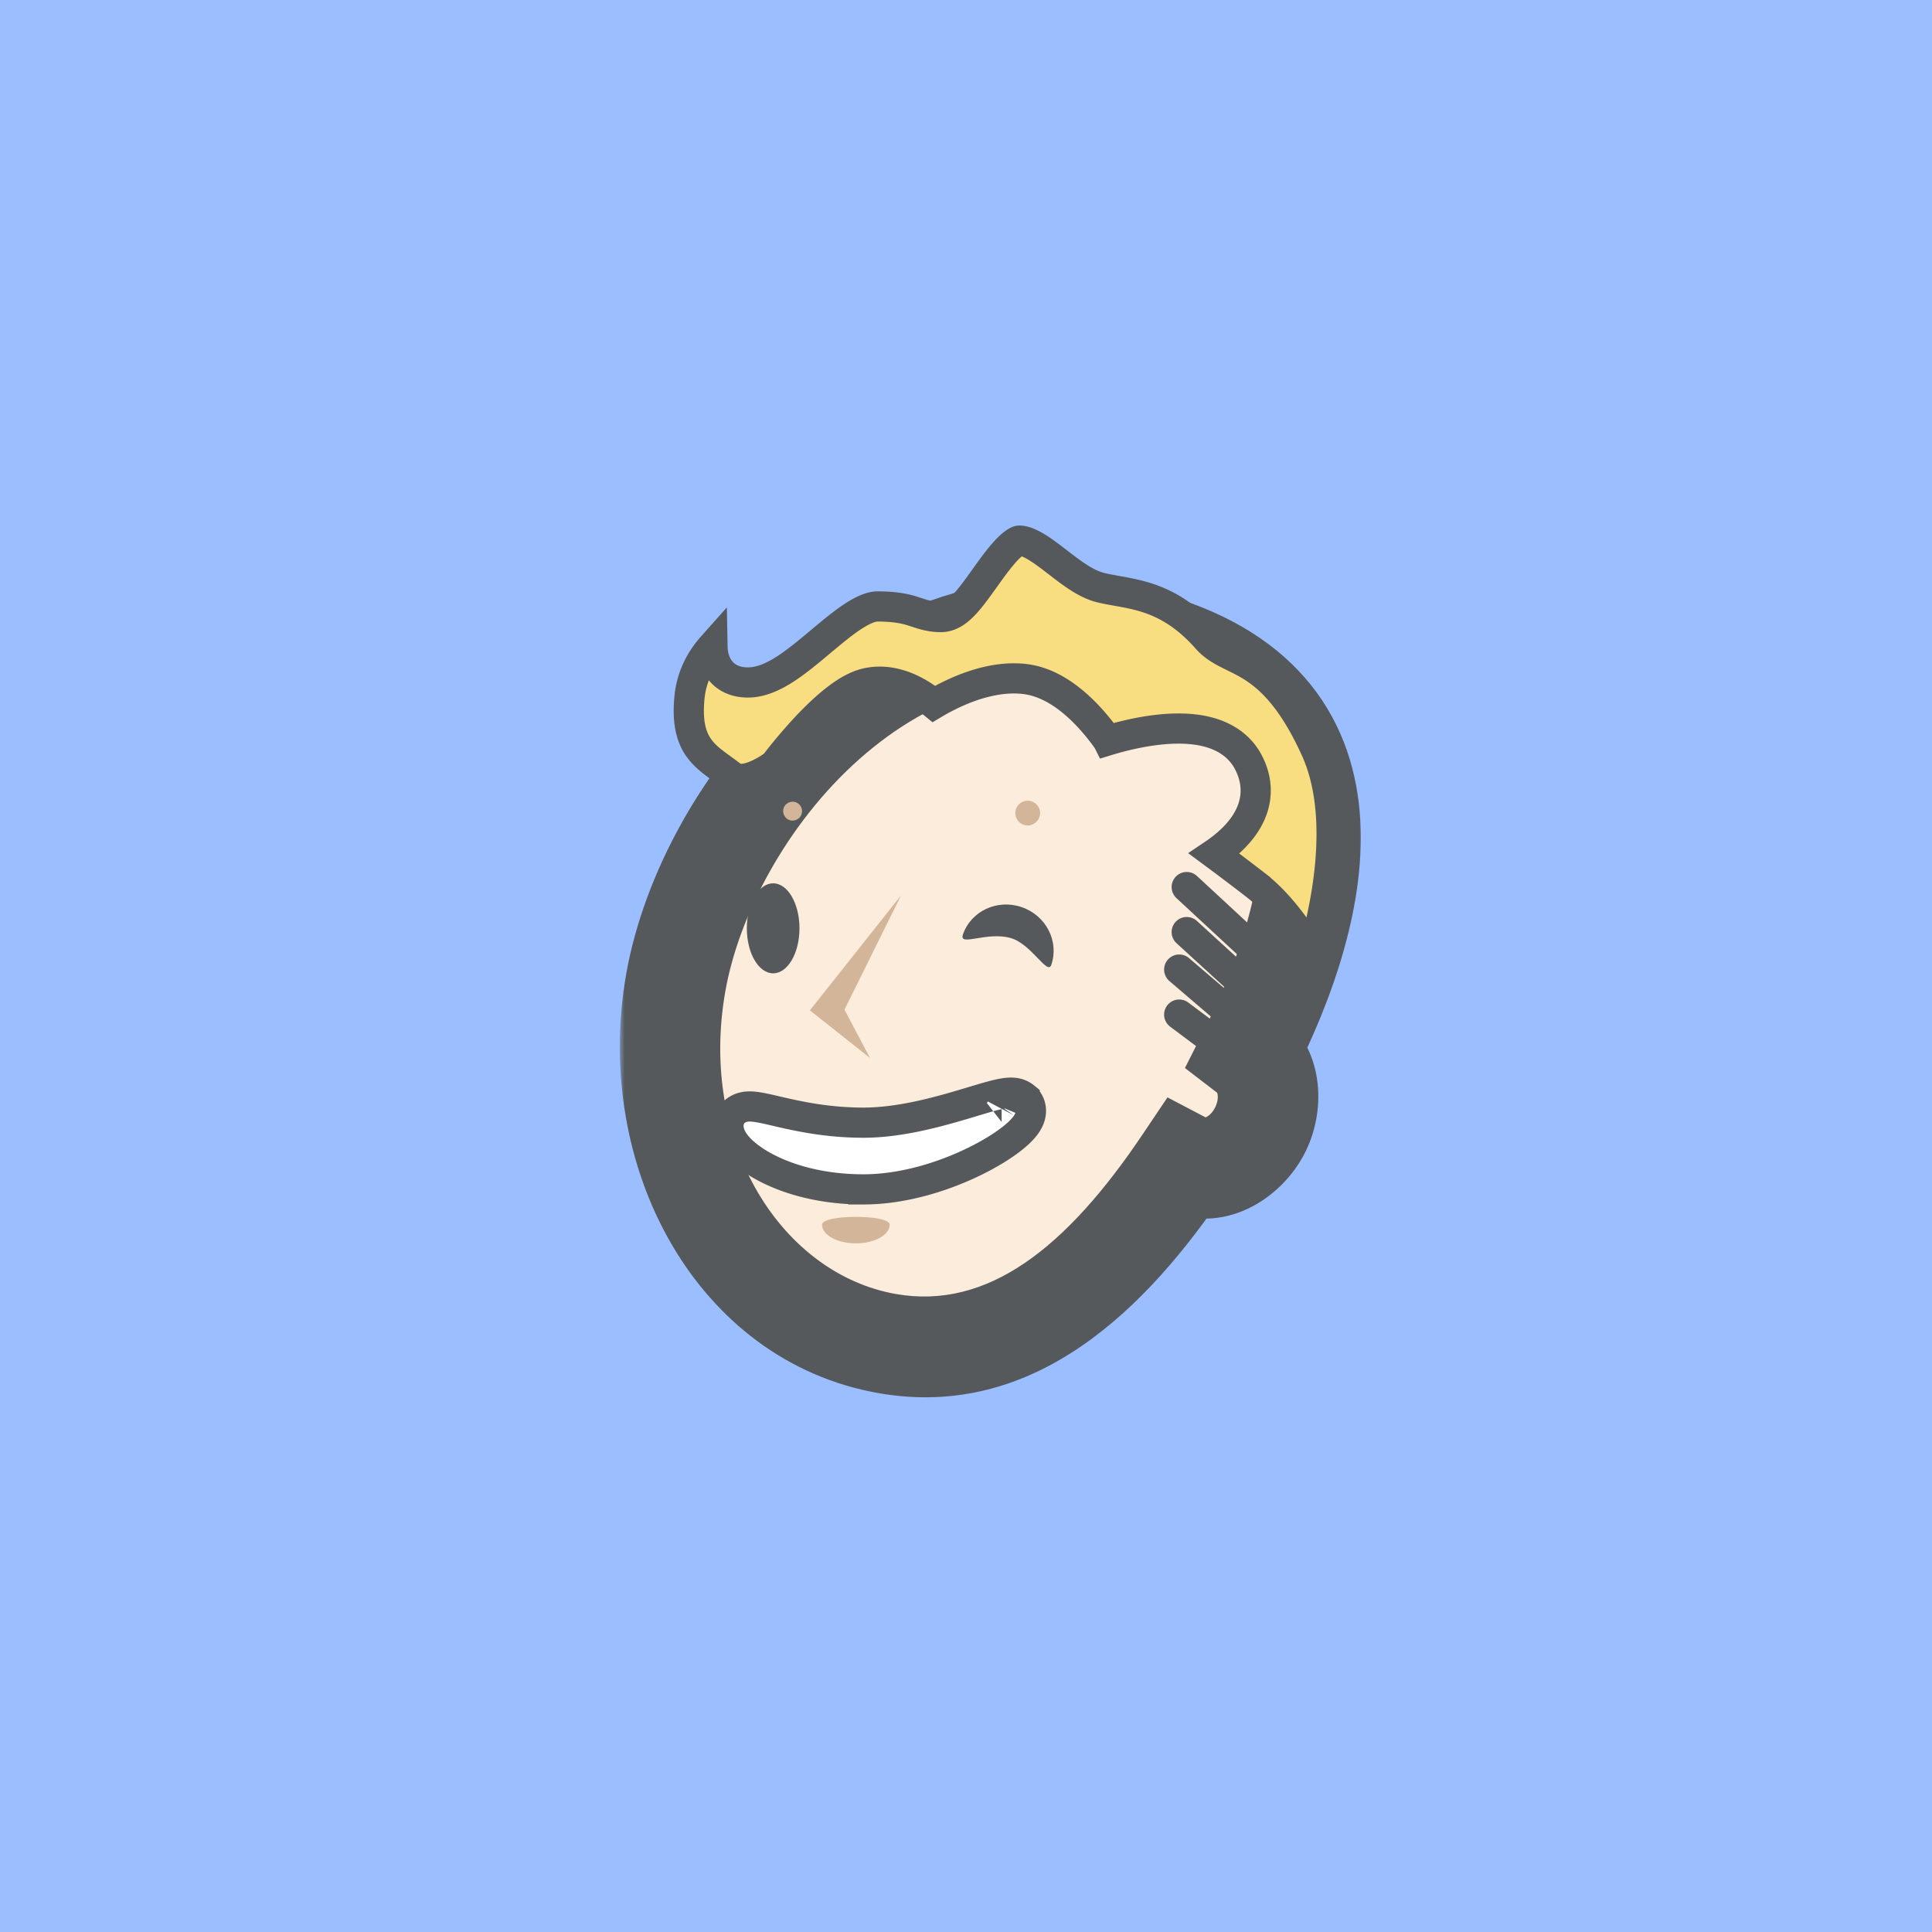 <svg xmlns="http://www.w3.org/2000/svg" width="192" height="192" fill="none">
  <rect width="100%" height="100%" fill="#9ABEFF" />
  <mask id="a" width="74" height="83" x="61.587" y="56.524" fill="#000" maskUnits="userSpaceOnUse">
    <path fill="#fff" d="M61.587 56.524h74v83h-74z" />
    <path fill-rule="evenodd"
      d="M117.671 115.566c-7.643 11.366-17.138 20.136-29.522 17.952-14.631-2.58-24.03-18.64-20.991-35.872 3.038-17.231 21.287-40.677 46.517-33.936 22.744 6.077 17.693 26.59 10.413 40.987 2.001 1.537 2.552 4.704 1.176 7.525-1.534 3.145-4.882 4.668-7.479 3.402a6.119 6.119 0 0 1-.114-.058Z"
      clip-rule="evenodd" />
  </mask>
  <path fill="#FCECDC" fill-rule="evenodd"
    d="M117.671 115.566c-7.643 11.366-17.138 20.136-29.522 17.952-14.631-2.58-24.03-18.64-20.991-35.872 3.038-17.231 21.287-40.677 46.517-33.936 22.744 6.077 17.693 26.59 10.413 40.987 2.001 1.537 2.552 4.704 1.176 7.525-1.534 3.145-4.882 4.668-7.479 3.402a6.119 6.119 0 0 1-.114-.058Z"
    clip-rule="evenodd" />
  <path fill="#56595B"
    d="m88.149 133.518-.868 4.924.868-4.924Zm29.522-17.952 2.321-4.428-3.969-2.081-2.501 3.719 4.149 2.79Zm-50.513-17.92 4.924.868-4.924-.868Zm46.517-33.936-1.291 4.83 1.291-4.83Zm10.413 40.987-4.462-2.256-1.869 3.697 3.285 2.524 3.046-3.965Zm1.176 7.525-4.494-2.192 4.494 2.192Zm-7.479 3.402-2.192 4.494 2.192-4.494Zm-30.504 22.818c15.638 2.758 26.801-8.579 34.539-20.086l-8.298-5.58c-7.548 11.224-15.376 17.428-24.505 15.818l-1.736 9.848ZM62.234 96.778c-3.38 19.165 6.971 38.477 25.047 41.664l1.736-9.848c-11.187-1.973-19.632-14.781-16.935-30.08l-9.848-1.736Zm52.732-37.899c-14.564-3.89-27.113 1.027-36.187 9.067-8.936 7.917-14.829 19.098-16.545 28.832l9.848 1.736c1.322-7.497 6.073-16.655 13.328-23.083 7.117-6.306 16.308-9.74 26.974-6.89l2.582-9.662Zm13.585 48.074c3.755-7.429 7.365-17.192 6.571-26.304-.41-4.694-2.001-9.336-5.428-13.277-3.412-3.923-8.319-6.78-14.728-8.493l-2.582 9.662c4.963 1.326 7.953 3.311 9.764 5.393 1.795 2.065 2.75 4.59 3.011 7.583.546 6.263-2.009 13.955-5.533 20.924l8.925 4.512Zm1.207 7.461c2.138-4.385 1.724-10.342-2.623-13.682l-6.093 7.93c-.164-.127-.082-.171-.036.113.045.277.019.733-.236 1.255l8.988 4.384Zm-14.165 5.704c5.846 2.851 11.832-.922 14.165-5.704l-8.988-4.384c-.286.587-.679.888-.917.996-.226.102-.131-.02.124.104l-4.384 8.988Zm-.244-.124c.081.043.162.084.244.124l4.384-8.988.015.008-4.643 8.856Z"
    mask="url(#a)" />
  <path fill="#D3B69A" fill-rule="evenodd"
    d="M85.055 123.564c1.857 0 3.362-.834 3.362-1.863 0-1.03-6.725-1.03-6.725 0 0 1.029 1.506 1.863 3.363 1.863Z"
    clip-rule="evenodd" />
  <path fill="#56595B" fill-rule="evenodd"
    d="M76.835 96.728c1.445 0 2.616-2.003 2.616-4.473 0-2.47-1.171-4.473-2.616-4.473-1.444 0-2.615 2.003-2.615 4.473 0 2.47 1.17 4.473 2.615 4.473Zm27.639-.836c.804-2.336-.509-4.906-2.934-5.74-2.425-.836-5.042.381-5.846 2.717-.434 1.26 2.397-.347 4.785.364 2.038.606 3.625 3.734 3.995 2.659Z"
    clip-rule="evenodd" />
  <path fill="#D3B69A" fill-rule="evenodd"
    d="m89.547 88.978-5.623 11.358 2.535 4.806-5.974-4.734 9.062-11.43Zm11.932-7.135a1.228 1.228 0 1 1 1.636-1.774c.807 1.089-.486 2.49-1.636 1.774Zm-22.481-.325a.936.936 0 1 0-.769-1.672c-.841.6-.234 1.92.769 1.672Z"
    clip-rule="evenodd" />
  <path fill="#F9DE81" stroke="#56595B" stroke-width="3"
    d="M130.434 94.846a54.854 54.854 0 0 0-.317-.533c-1.241-2.047-3.08-4.625-5.368-6.388a251.408 251.408 0 0 0-4.075-3.082 13.45 13.45 0 0 0 1.661-1.32c.867-.817 1.743-1.9 2.177-3.237.452-1.394.388-2.953-.463-4.559-.921-1.738-2.517-2.622-4.154-3.022-1.614-.393-3.391-.352-4.966-.164-1.593.19-3.082.544-4.163.846-.246.069-.472.135-.675.197l-.003-.006a22.454 22.454 0 0 0-1.785-2.227c-1.456-1.588-3.715-3.54-6.434-3.868-2.564-.31-5.128.538-6.938 1.359a21.76 21.76 0 0 0-2.121 1.11c-.341-.28-.77-.6-1.265-.908-1.282-.794-3.257-1.648-5.436-1.15-1.152.264-2.299 1.018-3.277 1.806-1.016.818-2.018 1.813-2.89 2.754a49.922 49.922 0 0 0-2.96 3.522 8.856 8.856 0 0 1-1.736 1.026c-1.155.508-2 .52-2.526.116-.353-.271-.681-.51-.989-.734-.92-.67-1.649-1.201-2.246-2.014-.695-.948-1.235-2.381-.96-5.102.218-2.163 1.195-3.828 2.281-5.046.011.612.119 1.272.429 1.875.263.51.666.968 1.236 1.286.558.311 1.191.441 1.852.441 1.396 0 2.732-.685 3.857-1.429 1.112-.735 2.256-1.693 3.324-2.59.044-.035.087-.072.13-.108 1.142-.957 2.203-1.837 3.21-2.485 1.033-.665 1.797-.942 2.347-.942 1.824 0 2.794.238 3.513.46l.37.12c.636.213 1.422.474 2.426.474.727 0 1.306-.362 1.667-.642.39-.303.754-.692 1.08-1.08.515-.613 1.07-1.39 1.606-2.138l.402-.562c.688-.952 1.34-1.81 1.96-2.425.681-.674 1.025-.752 1.082-.752.34 0 .797.129 1.413.466.611.334 1.259.804 1.977 1.353l.435.334c.57.44 1.181.912 1.776 1.313.746.503 1.611.999 2.534 1.219.503.12 1.029.214 1.576.312 2.584.462 5.643 1.008 8.957 4.767.689.782 1.583 1.245 2.338 1.621l.322.16c.696.343 1.389.685 2.147 1.198 1.686 1.139 3.808 3.208 5.984 8.014 2.075 4.584 1.797 10.409.898 15.275a51.323 51.323 0 0 1-1.22 5.09Z" />
  <path stroke="#56595B" stroke-linecap="round" stroke-width="3"
    d="m117.934 88.155 10.462 9.69m-10.462-5.217 8.967 8.2m-9.714-4.473 5.231 4.473m-5.231 0 2.989 2.236" />
  <path fill="#fff" stroke="#56595B" stroke-width="3"
    d="M85.796 118.2c4.013 0 8.031-1.305 11.022-2.765 1.502-.733 2.795-1.53 3.737-2.268.467-.366.886-.748 1.204-1.129.254-.305.694-.897.694-1.645 0-.466-.178-.982-.625-1.357a1.972 1.972 0 0 0-1.055-.433c-.492-.055-1.034.041-1.463.135-.72.157-1.675.444-2.72.758l-.857.257c-2.857.848-6.461 1.816-9.937 1.816-3.537 0-6.377-.621-8.397-1.089l-.298-.069c-.846-.198-1.664-.388-2.27-.437-.314-.025-.864-.045-1.383.207-.3.146-.595.385-.8.74a1.937 1.937 0 0 0-.252.973c0 .549.205 1.029.418 1.387.222.374.52.726.854 1.05.67.648 1.596 1.286 2.723 1.849 2.262 1.129 5.468 2.02 9.405 2.02Zm13.745-8.203c.001 0-.003.008-.014.025a.127.127 0 0 1 .014-.025Z" />
</svg>
